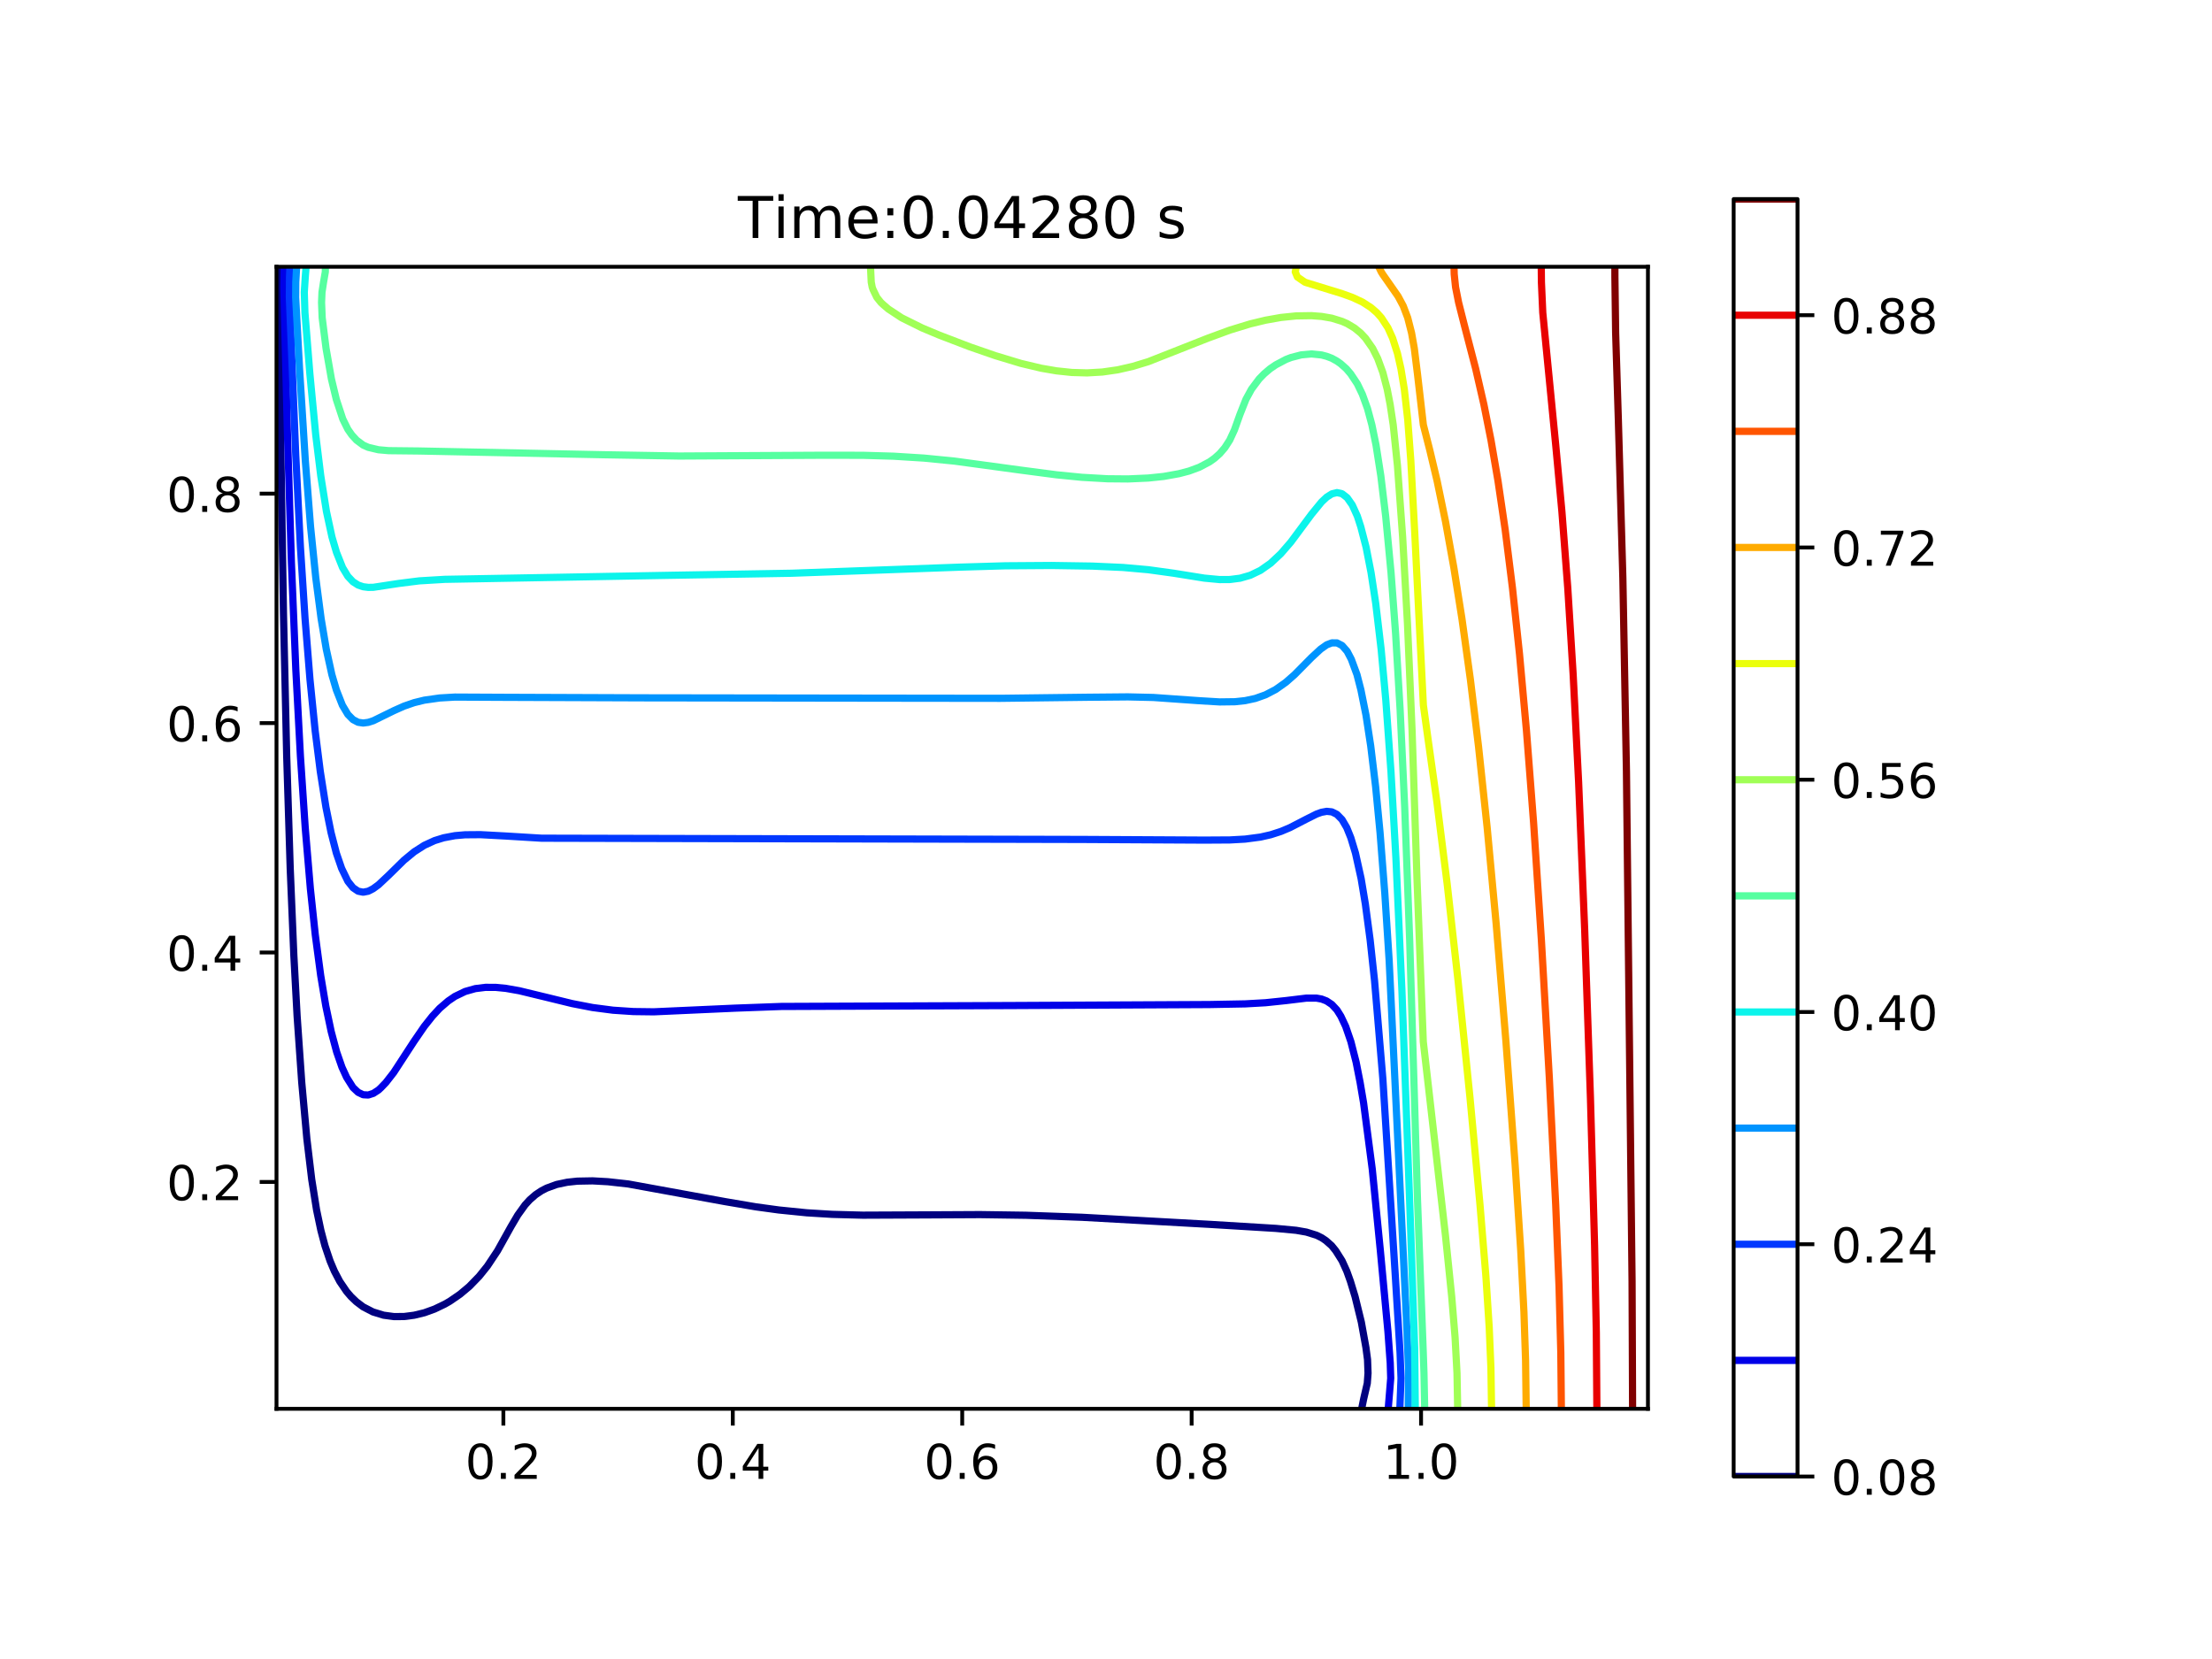 <?xml version="1.0" encoding="utf-8" standalone="no"?>
<!DOCTYPE svg PUBLIC "-//W3C//DTD SVG 1.1//EN"
  "http://www.w3.org/Graphics/SVG/1.1/DTD/svg11.dtd">
<!-- Created with matplotlib (http://matplotlib.org/) -->
<svg height="345.6pt" version="1.1" viewBox="0 0 460.8 345.6" width="460.8pt" xmlns="http://www.w3.org/2000/svg" xmlns:xlink="http://www.w3.org/1999/xlink">
 <defs>
  <style type="text/css">
*{stroke-linecap:butt;stroke-linejoin:round;}
  </style>
 </defs>
 <g id="figure_1">
  <g id="patch_1">
   <path d="M 0 345.6 
L 460.8 345.6 
L 460.8 0 
L 0 0 
z
" style="fill:#ffffff;"/>
  </g>
  <g id="axes_1">
   <g id="patch_2">
    <path d="M 57.6 293.479 
L 343.296 293.479 
L 343.296 55.577 
L 57.6 55.577 
z
" style="fill:#ffffff;"/>
   </g>
   <g id="matplotlib.axis_1">
    <g id="xtick_1">
     <g id="line2d_1">
      <defs>
       <path d="M 0 0 
L 0 3.5 
" id="m3d6037c3a1" style="stroke:#000000;stroke-width:0.8;"/>
      </defs>
      <g>
       <use style="stroke:#000000;stroke-width:0.8;" x="104.862" xlink:href="#m3d6037c3a1" y="293.479"/>
      </g>
     </g>
     <g id="text_1">
      <!-- 0.2 -->
      <defs>
       <path d="M 31.781 66.406 
Q 24.172 66.406 20.328 58.906 
Q 16.5 51.422 16.5 36.375 
Q 16.5 21.391 20.328 13.891 
Q 24.172 6.391 31.781 6.391 
Q 39.453 6.391 43.281 13.891 
Q 47.125 21.391 47.125 36.375 
Q 47.125 51.422 43.281 58.906 
Q 39.453 66.406 31.781 66.406 
z
M 31.781 74.219 
Q 44.047 74.219 50.516 64.516 
Q 56.984 54.828 56.984 36.375 
Q 56.984 17.969 50.516 8.266 
Q 44.047 -1.422 31.781 -1.422 
Q 19.531 -1.422 13.062 8.266 
Q 6.594 17.969 6.594 36.375 
Q 6.594 54.828 13.062 64.516 
Q 19.531 74.219 31.781 74.219 
z
" id="DejaVuSans-30"/>
       <path d="M 10.688 12.406 
L 21 12.406 
L 21 0 
L 10.688 0 
z
" id="DejaVuSans-2e"/>
       <path d="M 19.188 8.297 
L 53.609 8.297 
L 53.609 0 
L 7.328 0 
L 7.328 8.297 
Q 12.938 14.109 22.625 23.891 
Q 32.328 33.688 34.812 36.531 
Q 39.547 41.844 41.422 45.531 
Q 43.312 49.219 43.312 52.781 
Q 43.312 58.594 39.234 62.25 
Q 35.156 65.922 28.609 65.922 
Q 23.969 65.922 18.812 64.312 
Q 13.672 62.703 7.812 59.422 
L 7.812 69.391 
Q 13.766 71.781 18.938 73 
Q 24.125 74.219 28.422 74.219 
Q 39.75 74.219 46.484 68.547 
Q 53.219 62.891 53.219 53.422 
Q 53.219 48.922 51.531 44.891 
Q 49.859 40.875 45.406 35.406 
Q 44.188 33.984 37.641 27.219 
Q 31.109 20.453 19.188 8.297 
z
" id="DejaVuSans-32"/>
      </defs>
      <g transform="translate(96.91 308.078)scale(0.1 -0.1)">
       <use xlink:href="#DejaVuSans-30"/>
       <use x="63.623" xlink:href="#DejaVuSans-2e"/>
       <use x="95.41" xlink:href="#DejaVuSans-32"/>
      </g>
     </g>
    </g>
    <g id="xtick_2">
     <g id="line2d_2">
      <g>
       <use style="stroke:#000000;stroke-width:0.8;" x="152.655" xlink:href="#m3d6037c3a1" y="293.479"/>
      </g>
     </g>
     <g id="text_2">
      <!-- 0.4 -->
      <defs>
       <path d="M 37.797 64.312 
L 12.891 25.391 
L 37.797 25.391 
z
M 35.203 72.906 
L 47.609 72.906 
L 47.609 25.391 
L 58.016 25.391 
L 58.016 17.188 
L 47.609 17.188 
L 47.609 0 
L 37.797 0 
L 37.797 17.188 
L 4.891 17.188 
L 4.891 26.703 
z
" id="DejaVuSans-34"/>
      </defs>
      <g transform="translate(144.703 308.078)scale(0.1 -0.1)">
       <use xlink:href="#DejaVuSans-30"/>
       <use x="63.623" xlink:href="#DejaVuSans-2e"/>
       <use x="95.41" xlink:href="#DejaVuSans-34"/>
      </g>
     </g>
    </g>
    <g id="xtick_3">
     <g id="line2d_3">
      <g>
       <use style="stroke:#000000;stroke-width:0.8;" x="200.448" xlink:href="#m3d6037c3a1" y="293.479"/>
      </g>
     </g>
     <g id="text_3">
      <!-- 0.6 -->
      <defs>
       <path d="M 33.016 40.375 
Q 26.375 40.375 22.484 35.828 
Q 18.609 31.297 18.609 23.391 
Q 18.609 15.531 22.484 10.953 
Q 26.375 6.391 33.016 6.391 
Q 39.656 6.391 43.531 10.953 
Q 47.406 15.531 47.406 23.391 
Q 47.406 31.297 43.531 35.828 
Q 39.656 40.375 33.016 40.375 
z
M 52.594 71.297 
L 52.594 62.312 
Q 48.875 64.062 45.094 64.984 
Q 41.312 65.922 37.594 65.922 
Q 27.828 65.922 22.672 59.328 
Q 17.531 52.734 16.797 39.406 
Q 19.672 43.656 24.016 45.922 
Q 28.375 48.188 33.594 48.188 
Q 44.578 48.188 50.953 41.516 
Q 57.328 34.859 57.328 23.391 
Q 57.328 12.156 50.688 5.359 
Q 44.047 -1.422 33.016 -1.422 
Q 20.359 -1.422 13.672 8.266 
Q 6.984 17.969 6.984 36.375 
Q 6.984 53.656 15.188 63.938 
Q 23.391 74.219 37.203 74.219 
Q 40.922 74.219 44.703 73.484 
Q 48.484 72.75 52.594 71.297 
z
" id="DejaVuSans-36"/>
      </defs>
      <g transform="translate(192.496 308.078)scale(0.1 -0.1)">
       <use xlink:href="#DejaVuSans-30"/>
       <use x="63.623" xlink:href="#DejaVuSans-2e"/>
       <use x="95.41" xlink:href="#DejaVuSans-36"/>
      </g>
     </g>
    </g>
    <g id="xtick_4">
     <g id="line2d_4">
      <g>
       <use style="stroke:#000000;stroke-width:0.8;" x="248.241" xlink:href="#m3d6037c3a1" y="293.479"/>
      </g>
     </g>
     <g id="text_4">
      <!-- 0.8 -->
      <defs>
       <path d="M 31.781 34.625 
Q 24.75 34.625 20.719 30.859 
Q 16.703 27.094 16.703 20.516 
Q 16.703 13.922 20.719 10.156 
Q 24.75 6.391 31.781 6.391 
Q 38.812 6.391 42.859 10.172 
Q 46.922 13.969 46.922 20.516 
Q 46.922 27.094 42.891 30.859 
Q 38.875 34.625 31.781 34.625 
z
M 21.922 38.812 
Q 15.578 40.375 12.031 44.719 
Q 8.5 49.078 8.5 55.328 
Q 8.5 64.062 14.719 69.141 
Q 20.953 74.219 31.781 74.219 
Q 42.672 74.219 48.875 69.141 
Q 55.078 64.062 55.078 55.328 
Q 55.078 49.078 51.531 44.719 
Q 48 40.375 41.703 38.812 
Q 48.828 37.156 52.797 32.312 
Q 56.781 27.484 56.781 20.516 
Q 56.781 9.906 50.312 4.234 
Q 43.844 -1.422 31.781 -1.422 
Q 19.734 -1.422 13.25 4.234 
Q 6.781 9.906 6.781 20.516 
Q 6.781 27.484 10.781 32.312 
Q 14.797 37.156 21.922 38.812 
z
M 18.312 54.391 
Q 18.312 48.734 21.844 45.562 
Q 25.391 42.391 31.781 42.391 
Q 38.141 42.391 41.719 45.562 
Q 45.312 48.734 45.312 54.391 
Q 45.312 60.062 41.719 63.234 
Q 38.141 66.406 31.781 66.406 
Q 25.391 66.406 21.844 63.234 
Q 18.312 60.062 18.312 54.391 
z
" id="DejaVuSans-38"/>
      </defs>
      <g transform="translate(240.289 308.078)scale(0.1 -0.1)">
       <use xlink:href="#DejaVuSans-30"/>
       <use x="63.623" xlink:href="#DejaVuSans-2e"/>
       <use x="95.41" xlink:href="#DejaVuSans-38"/>
      </g>
     </g>
    </g>
    <g id="xtick_5">
     <g id="line2d_5">
      <g>
       <use style="stroke:#000000;stroke-width:0.8;" x="296.034" xlink:href="#m3d6037c3a1" y="293.479"/>
      </g>
     </g>
     <g id="text_5">
      <!-- 1.0 -->
      <defs>
       <path d="M 12.406 8.297 
L 28.516 8.297 
L 28.516 63.922 
L 10.984 60.406 
L 10.984 69.391 
L 28.422 72.906 
L 38.281 72.906 
L 38.281 8.297 
L 54.391 8.297 
L 54.391 0 
L 12.406 0 
z
" id="DejaVuSans-31"/>
      </defs>
      <g transform="translate(288.082 308.078)scale(0.1 -0.1)">
       <use xlink:href="#DejaVuSans-31"/>
       <use x="63.623" xlink:href="#DejaVuSans-2e"/>
       <use x="95.41" xlink:href="#DejaVuSans-30"/>
      </g>
     </g>
    </g>
   </g>
   <g id="matplotlib.axis_2">
    <g id="ytick_1">
     <g id="line2d_6">
      <defs>
       <path d="M 0 0 
L -3.5 0 
" id="m72e9fa9574" style="stroke:#000000;stroke-width:0.8;"/>
      </defs>
      <g>
       <use style="stroke:#000000;stroke-width:0.8;" x="57.6" xlink:href="#m72e9fa9574" y="246.218"/>
      </g>
     </g>
     <g id="text_6">
      <!-- 0.2 -->
      <g transform="translate(34.697 250.017)scale(0.1 -0.1)">
       <use xlink:href="#DejaVuSans-30"/>
       <use x="63.623" xlink:href="#DejaVuSans-2e"/>
       <use x="95.41" xlink:href="#DejaVuSans-32"/>
      </g>
     </g>
    </g>
    <g id="ytick_2">
     <g id="line2d_7">
      <g>
       <use style="stroke:#000000;stroke-width:0.8;" x="57.6" xlink:href="#m72e9fa9574" y="198.425"/>
      </g>
     </g>
     <g id="text_7">
      <!-- 0.4 -->
      <g transform="translate(34.697 202.224)scale(0.1 -0.1)">
       <use xlink:href="#DejaVuSans-30"/>
       <use x="63.623" xlink:href="#DejaVuSans-2e"/>
       <use x="95.41" xlink:href="#DejaVuSans-34"/>
      </g>
     </g>
    </g>
    <g id="ytick_3">
     <g id="line2d_8">
      <g>
       <use style="stroke:#000000;stroke-width:0.8;" x="57.6" xlink:href="#m72e9fa9574" y="150.631"/>
      </g>
     </g>
     <g id="text_8">
      <!-- 0.6 -->
      <g transform="translate(34.697 154.431)scale(0.1 -0.1)">
       <use xlink:href="#DejaVuSans-30"/>
       <use x="63.623" xlink:href="#DejaVuSans-2e"/>
       <use x="95.41" xlink:href="#DejaVuSans-36"/>
      </g>
     </g>
    </g>
    <g id="ytick_4">
     <g id="line2d_9">
      <g>
       <use style="stroke:#000000;stroke-width:0.8;" x="57.6" xlink:href="#m72e9fa9574" y="102.838"/>
      </g>
     </g>
     <g id="text_9">
      <!-- 0.8 -->
      <g transform="translate(34.697 106.638)scale(0.1 -0.1)">
       <use xlink:href="#DejaVuSans-30"/>
       <use x="63.623" xlink:href="#DejaVuSans-2e"/>
       <use x="95.41" xlink:href="#DejaVuSans-38"/>
      </g>
     </g>
    </g>
   </g>
   <g id="LineCollection_1">
    <path clip-path="url(#pf9ed86fb9b)" d="M 283.654 293.479 
L 284.089 291.355 
L 284.829 288.169 
L 284.986 286.045 
L 284.882 283.223 
L 284.55 280.735 
L 283.59 275.424 
L 282.289 270.114 
L 281.32 266.928 
L 280.559 264.804 
L 279.572 262.633 
L 278.263 260.555 
L 277.402 259.493 
L 276.197 258.431 
L 275.324 257.846 
L 274.262 257.324 
L 272.138 256.665 
L 270.013 256.294 
L 265.765 255.895 
L 251.958 255.053 
L 225.407 253.581 
L 213.724 253.161 
L 204.165 253.023 
L 192.482 253.085 
L 179.738 253.142 
L 173.365 252.972 
L 168.055 252.647 
L 162.237 252.059 
L 157.434 251.402 
L 151.062 250.32 
L 130.883 246.644 
L 126.634 246.172 
L 123.448 245.995 
L 120.262 246.055 
L 118.138 246.286 
L 115.948 246.749 
L 113.89 247.501 
L 112.827 248.046 
L 111.583 248.873 
L 110.363 249.935 
L 109.39 250.997 
L 107.864 253.121 
L 106.455 255.514 
L 103.648 260.555 
L 101.536 263.742 
L 99.83 265.866 
L 97.768 267.99 
L 95.834 269.611 
L 93.71 271.073 
L 92.648 271.682 
L 90.524 272.702 
L 88.4 273.469 
L 86.276 273.984 
L 84.152 274.259 
L 82.028 274.267 
L 79.903 273.977 
L 77.69 273.3 
L 75.641 272.238 
L 74.236 271.176 
L 73.126 270.114 
L 72.21 269.052 
L 70.77 266.928 
L 69.656 264.804 
L 68.76 262.68 
L 67.689 259.493 
L 66.843 256.307 
L 65.95 252.059 
L 64.935 245.686 
L 63.921 237.19 
L 62.86 225.507 
L 61.896 211.7 
L 61.21 198.956 
L 60.456 180.9 
L 59.724 157.457 
L 59.053 127.797 
L 58.489 92.749 
L 58.114 56.639 
L 58.126 55.577 
L 58.126 55.577 
" style="fill:none;stroke:#000080;stroke-width:1.5;"/>
   </g>
   <g id="LineCollection_2">
    <path clip-path="url(#pf9ed86fb9b)" d="M 289.191 293.479 
L 289.712 287.107 
L 289.61 283.921 
L 289.131 277.377 
L 287.554 260.555 
L 285.867 243.562 
L 284.058 229.755 
L 283.339 225.507 
L 282.501 221.259 
L 281.422 217.011 
L 280.328 213.824 
L 279.327 211.7 
L 278.51 210.391 
L 277.448 209.25 
L 276.341 208.514 
L 275.324 208.122 
L 274.262 207.928 
L 272.138 207.926 
L 267.889 208.439 
L 263.641 208.886 
L 259.393 209.124 
L 251.958 209.263 
L 210.538 209.473 
L 162.745 209.663 
L 153.186 210.014 
L 136.193 210.779 
L 131.945 210.726 
L 127.696 210.442 
L 123.448 209.888 
L 119.2 209.066 
L 113.89 207.771 
L 108.182 206.39 
L 105.393 205.897 
L 103.269 205.688 
L 101.145 205.682 
L 99.021 205.943 
L 96.896 206.545 
L 94.772 207.567 
L 93.381 208.514 
L 91.586 210.057 
L 90.066 211.7 
L 88.382 213.824 
L 86.197 217.011 
L 82.028 223.414 
L 80.397 225.507 
L 79.383 226.569 
L 78.841 227.075 
L 77.779 227.768 
L 76.717 228.111 
L 75.655 228.054 
L 74.593 227.547 
L 73.531 226.541 
L 72.211 224.445 
L 71.236 222.321 
L 70.13 219.135 
L 68.992 214.887 
L 67.874 209.576 
L 66.805 203.204 
L 65.675 194.707 
L 64.659 185.149 
L 63.581 172.404 
L 62.584 157.535 
L 61.624 139.48 
L 60.706 117.176 
L 59.857 89.563 
L 59.13 59.825 
L 59.215 55.577 
L 59.215 55.577 
" style="fill:none;stroke:#0000e8;stroke-width:1.5;"/>
   </g>
   <g id="LineCollection_3">
    <path clip-path="url(#pf9ed86fb9b)" d="M 291.613 293.479 
L 291.86 287.107 
L 291.658 281.797 
L 290.672 265.866 
L 288.069 224.673 
L 286.34 204.266 
L 285.42 195.769 
L 284.429 188.335 
L 283.545 183.025 
L 282.368 177.714 
L 281.406 174.528 
L 280.549 172.404 
L 279.572 170.738 
L 278.51 169.652 
L 277.448 169.125 
L 276.386 169.015 
L 275.275 169.218 
L 274.262 169.583 
L 272.138 170.646 
L 268.738 172.404 
L 266.827 173.21 
L 264.703 173.894 
L 262.579 174.376 
L 259.393 174.798 
L 256.207 174.976 
L 250.896 175.008 
L 225.407 174.871 
L 112.827 174.612 
L 105.393 174.16 
L 100.083 173.874 
L 96.896 173.9 
L 94.772 174.084 
L 92.422 174.528 
L 90.524 175.115 
L 88.4 176.092 
L 86.276 177.45 
L 84.152 179.201 
L 80.965 182.332 
L 78.841 184.328 
L 77.711 185.149 
L 76.717 185.655 
L 75.655 185.863 
L 74.593 185.649 
L 73.531 184.922 
L 72.469 183.589 
L 71.165 180.9 
L 70.07 177.714 
L 68.97 173.466 
L 67.899 168.156 
L 66.724 160.721 
L 65.654 152.225 
L 64.58 141.604 
L 63.547 128.859 
L 62.585 113.99 
L 61.613 94.873 
L 60.276 61.949 
L 60.313 57.701 
L 60.404 55.577 
L 60.404 55.577 
" style="fill:none;stroke:#0038ff;stroke-width:1.5;"/>
   </g>
   <g id="LineCollection_4">
    <path clip-path="url(#pf9ed86fb9b)" d="M 293.375 293.479 
L 293.417 284.983 
L 293.063 276.486 
L 289.383 200.018 
L 288.488 186.211 
L 287.491 173.466 
L 286.571 163.907 
L 285.548 155.411 
L 284.571 149.038 
L 283.504 143.728 
L 282.685 140.542 
L 281.512 137.356 
L 280.634 135.677 
L 279.572 134.466 
L 278.51 133.926 
L 277.448 133.92 
L 276.386 134.325 
L 275.097 135.232 
L 273.2 136.988 
L 269.686 140.542 
L 267.889 142.121 
L 265.765 143.627 
L 263.641 144.739 
L 261.517 145.495 
L 259.393 145.954 
L 257.269 146.183 
L 254.082 146.224 
L 249.834 145.97 
L 240.276 145.296 
L 234.965 145.172 
L 226.469 145.25 
L 208.414 145.472 
L 185.048 145.443 
L 134.069 145.372 
L 105.393 145.265 
L 94.772 145.213 
L 91.586 145.401 
L 88.4 145.853 
L 86.276 146.374 
L 84.152 147.107 
L 82.028 148.055 
L 77.779 150.139 
L 76.717 150.481 
L 75.655 150.619 
L 74.593 150.462 
L 73.531 149.904 
L 72.469 148.83 
L 71.323 146.914 
L 70.071 143.728 
L 69.134 140.542 
L 67.968 135.232 
L 66.893 128.859 
L 65.781 120.363 
L 64.698 109.742 
L 63.602 95.935 
L 62.4 76.818 
L 61.591 61.949 
L 61.616 58.763 
L 61.798 55.577 
L 61.798 55.577 
" style="fill:none;stroke:#0094ff;stroke-width:1.5;"/>
   </g>
   <g id="LineCollection_5">
    <path clip-path="url(#pf9ed86fb9b)" d="M 294.834 293.479 
L 294.702 280.735 
L 293.797 254.183 
L 292.048 206.39 
L 290.796 178.776 
L 289.765 160.721 
L 288.69 145.852 
L 287.715 135.232 
L 286.585 125.673 
L 285.617 119.301 
L 284.58 113.99 
L 283.477 109.742 
L 282.758 107.521 
L 281.696 105.19 
L 280.634 103.675 
L 279.572 102.851 
L 278.51 102.616 
L 277.448 102.88 
L 276.386 103.555 
L 275.324 104.55 
L 273.2 107.148 
L 268.91 112.928 
L 266.827 115.336 
L 264.703 117.326 
L 262.579 118.818 
L 260.455 119.84 
L 258.331 120.45 
L 256.207 120.723 
L 254.082 120.737 
L 250.896 120.436 
L 244.524 119.415 
L 239.213 118.682 
L 233.903 118.211 
L 227.531 117.927 
L 219.034 117.799 
L 209.476 117.866 
L 199.917 118.146 
L 164.869 119.418 
L 139.379 119.849 
L 92.648 120.687 
L 87.338 121.005 
L 83.09 121.539 
L 77.779 122.347 
L 76.717 122.363 
L 75.655 122.23 
L 74.593 121.871 
L 73.531 121.189 
L 72.469 120.062 
L 71.361 118.238 
L 70.092 115.052 
L 69.154 111.866 
L 68.007 106.556 
L 66.82 99.121 
L 65.776 90.625 
L 64.553 77.88 
L 63.523 65.135 
L 63.389 60.887 
L 63.593 57.701 
L 63.759 55.577 
L 63.759 55.577 
" style="fill:none;stroke:#0cf4eb;stroke-width:1.5;"/>
   </g>
   <g id="LineCollection_6">
    <path clip-path="url(#pf9ed86fb9b)" d="M 296.792 293.479 
L 296.64 286.045 
L 296.494 281.797 
L 296.014 269.052 
L 295.29 249.935 
L 293.659 195.769 
L 292.624 168.156 
L 291.677 147.976 
L 290.733 132.045 
L 289.779 119.301 
L 288.671 107.618 
L 287.65 99.121 
L 286.655 92.749 
L 285.786 88.501 
L 284.882 85.128 
L 283.798 82.128 
L 282.758 79.967 
L 281.374 77.88 
L 280.464 76.818 
L 279.267 75.756 
L 278.51 75.224 
L 277.448 74.636 
L 276.386 74.231 
L 275.324 73.949 
L 273.2 73.729 
L 271.075 73.925 
L 268.951 74.474 
L 267.889 74.883 
L 265.765 76.007 
L 264.579 76.818 
L 263.33 77.88 
L 262.3 78.942 
L 260.709 81.066 
L 259.553 83.19 
L 258.292 86.376 
L 257.153 89.563 
L 256.174 91.687 
L 255.144 93.283 
L 254.082 94.514 
L 253.02 95.461 
L 251.958 96.218 
L 249.834 97.338 
L 247.71 98.125 
L 245.586 98.682 
L 242.4 99.251 
L 239.213 99.583 
L 234.965 99.773 
L 230.717 99.736 
L 225.407 99.435 
L 220.096 98.911 
L 212.662 97.935 
L 198.855 96.057 
L 192.482 95.429 
L 186.11 95.031 
L 179.738 94.848 
L 171.241 94.837 
L 141.503 94.998 
L 125.572 94.726 
L 87.338 93.95 
L 80.965 93.879 
L 78.841 93.692 
L 76.717 93.189 
L 75.655 92.718 
L 74.271 91.687 
L 73.3 90.625 
L 72.469 89.438 
L 71.407 87.292 
L 70.057 83.19 
L 69.04 78.942 
L 67.922 72.57 
L 67.116 66.197 
L 66.988 63.011 
L 67.076 60.887 
L 67.403 58.763 
L 67.771 56.639 
L 67.786 55.577 
L 67.786 55.577 
" style="fill:none;stroke:#56ffa0;stroke-width:1.5;"/>
   </g>
   <g id="LineCollection_7">
    <path clip-path="url(#pf9ed86fb9b)" d="M 303.662 293.479 
L 303.52 286.045 
L 303.121 278.611 
L 302.42 270.114 
L 301.114 257.369 
L 298.686 236.128 
L 296.498 217.011 
L 295.185 183.025 
L 294.163 152.225 
L 293.205 129.921 
L 292.196 111.866 
L 291.113 96.997 
L 290.232 88.501 
L 289.591 84.252 
L 288.975 81.066 
L 288.069 77.599 
L 287.006 74.69 
L 285.944 72.564 
L 284.459 70.445 
L 283.461 69.383 
L 282.158 68.321 
L 280.634 67.409 
L 279.572 66.943 
L 277.448 66.285 
L 275.324 65.919 
L 273.2 65.757 
L 270.013 65.807 
L 266.827 66.135 
L 263.641 66.7 
L 260.455 67.466 
L 256.207 68.766 
L 251.635 70.445 
L 239.213 75.34 
L 236.027 76.309 
L 232.841 77.039 
L 229.655 77.497 
L 226.469 77.68 
L 223.282 77.591 
L 220.096 77.255 
L 216.91 76.709 
L 212.662 75.697 
L 207.351 74.091 
L 202.041 72.254 
L 195.669 69.814 
L 192.104 68.321 
L 187.82 66.197 
L 185.048 64.368 
L 183.986 63.455 
L 183.51 63.011 
L 182.66 61.949 
L 181.862 60.299 
L 181.696 59.825 
L 181.495 58.763 
L 181.342 55.577 
L 181.342 55.577 
" style="fill:none;stroke:#a0ff56;stroke-width:1.5;"/>
   </g>
   <g id="LineCollection_8">
    <path clip-path="url(#pf9ed86fb9b)" d="M 310.722 293.479 
L 310.588 284.983 
L 310.229 276.486 
L 309.538 265.866 
L 308.312 250.997 
L 306.228 228.693 
L 303.735 204.266 
L 301.466 184.087 
L 299.334 167.094 
L 297.393 153.287 
L 296.516 146.914 
L 294.708 110.804 
L 293.898 95.935 
L 293.258 87.439 
L 292.541 81.066 
L 291.842 76.818 
L 291.123 73.632 
L 290.107 70.445 
L 289.131 68.285 
L 287.768 66.197 
L 286.823 65.135 
L 285.596 64.073 
L 283.82 62.924 
L 281.696 61.937 
L 279.572 61.171 
L 272.138 58.883 
L 271.808 58.763 
L 270.263 57.701 
L 269.824 56.639 
L 270.052 55.577 
L 270.052 55.577 
" style="fill:none;stroke:#ebff0c;stroke-width:1.5;"/>
   </g>
   <g id="LineCollection_9">
    <path clip-path="url(#pf9ed86fb9b)" d="M 317.936 293.479 
L 317.806 283.403 
L 317.463 273.3 
L 316.801 260.555 
L 315.619 242.5 
L 313.718 217.011 
L 311.69 192.583 
L 309.803 172.404 
L 307.993 155.411 
L 306.315 141.604 
L 304.545 128.859 
L 302.859 118.238 
L 301.133 108.68 
L 299.376 100.183 
L 297.86 93.811 
L 296.509 88.501 
L 295.775 82.128 
L 295.283 77.88 
L 294.625 72.57 
L 294.06 69.383 
L 293.25 66.197 
L 292.317 63.733 
L 291.255 61.745 
L 289.919 59.825 
L 288.069 57.18 
L 287.733 56.639 
L 287.224 55.577 
L 287.224 55.577 
" style="fill:none;stroke:#ffab00;stroke-width:1.5;"/>
   </g>
   <g id="LineCollection_10">
    <path clip-path="url(#pf9ed86fb9b)" d="M 325.26 293.479 
L 325.147 281.797 
L 324.776 267.99 
L 324.082 250.997 
L 322.748 224.445 
L 321.094 195.769 
L 319.472 171.342 
L 317.991 152.225 
L 316.545 136.294 
L 315.075 122.487 
L 313.558 110.369 
L 312.06 100.183 
L 310.6 91.687 
L 309.118 84.252 
L 307.409 76.818 
L 305.062 67.783 
L 303.852 63.011 
L 303.222 59.825 
L 302.937 57.112 
L 302.897 55.577 
L 302.897 55.577 
" style="fill:none;stroke:#ff5500;stroke-width:1.5;"/>
   </g>
   <g id="LineCollection_11">
    <path clip-path="url(#pf9ed86fb9b)" d="M 332.658 293.479 
L 332.542 277.548 
L 332.183 259.493 
L 331.318 228.693 
L 330.117 193.645 
L 328.85 162.845 
L 327.718 140.542 
L 326.594 122.487 
L 325.372 106.556 
L 324.089 92.749 
L 321.388 65.135 
L 321.106 58.763 
L 321.074 55.577 
L 321.074 55.577 
" style="fill:none;stroke:#e80000;stroke-width:1.5;"/>
   </g>
   <g id="LineCollection_12">
    <path clip-path="url(#pf9ed86fb9b)" d="M 340.099 293.479 
L 339.989 266.928 
L 338.819 160.721 
L 338.07 120.363 
L 337.13 87.439 
L 336.571 69.383 
L 336.414 57.701 
L 336.41 55.577 
L 336.41 55.577 
" style="fill:none;stroke:#800000;stroke-width:1.5;"/>
   </g>
   <g id="patch_3">
    <path d="M 57.6 293.479 
L 57.6 55.577 
" style="fill:none;stroke:#000000;stroke-linecap:square;stroke-linejoin:miter;stroke-width:0.8;"/>
   </g>
   <g id="patch_4">
    <path d="M 343.296 293.479 
L 343.296 55.577 
" style="fill:none;stroke:#000000;stroke-linecap:square;stroke-linejoin:miter;stroke-width:0.8;"/>
   </g>
   <g id="patch_5">
    <path d="M 57.6 293.479 
L 343.296 293.479 
" style="fill:none;stroke:#000000;stroke-linecap:square;stroke-linejoin:miter;stroke-width:0.8;"/>
   </g>
   <g id="patch_6">
    <path d="M 57.6 55.577 
L 343.296 55.577 
" style="fill:none;stroke:#000000;stroke-linecap:square;stroke-linejoin:miter;stroke-width:0.8;"/>
   </g>
   <g id="text_10">
    <!-- Time:0.04280 s -->
    <defs>
     <path d="M -0.297 72.906 
L 61.375 72.906 
L 61.375 64.594 
L 35.5 64.594 
L 35.5 0 
L 25.594 0 
L 25.594 64.594 
L -0.297 64.594 
z
" id="DejaVuSans-54"/>
     <path d="M 9.422 54.688 
L 18.406 54.688 
L 18.406 0 
L 9.422 0 
z
M 9.422 75.984 
L 18.406 75.984 
L 18.406 64.594 
L 9.422 64.594 
z
" id="DejaVuSans-69"/>
     <path d="M 52 44.188 
Q 55.375 50.25 60.062 53.125 
Q 64.75 56 71.094 56 
Q 79.641 56 84.281 50.016 
Q 88.922 44.047 88.922 33.016 
L 88.922 0 
L 79.891 0 
L 79.891 32.719 
Q 79.891 40.578 77.094 44.375 
Q 74.312 48.188 68.609 48.188 
Q 61.625 48.188 57.562 43.547 
Q 53.516 38.922 53.516 30.906 
L 53.516 0 
L 44.484 0 
L 44.484 32.719 
Q 44.484 40.625 41.703 44.406 
Q 38.922 48.188 33.109 48.188 
Q 26.219 48.188 22.156 43.531 
Q 18.109 38.875 18.109 30.906 
L 18.109 0 
L 9.078 0 
L 9.078 54.688 
L 18.109 54.688 
L 18.109 46.188 
Q 21.188 51.219 25.484 53.609 
Q 29.781 56 35.688 56 
Q 41.656 56 45.828 52.969 
Q 50 49.953 52 44.188 
z
" id="DejaVuSans-6d"/>
     <path d="M 56.203 29.594 
L 56.203 25.203 
L 14.891 25.203 
Q 15.484 15.922 20.484 11.062 
Q 25.484 6.203 34.422 6.203 
Q 39.594 6.203 44.453 7.469 
Q 49.312 8.734 54.109 11.281 
L 54.109 2.781 
Q 49.266 0.734 44.188 -0.344 
Q 39.109 -1.422 33.891 -1.422 
Q 20.797 -1.422 13.156 6.188 
Q 5.516 13.812 5.516 26.812 
Q 5.516 40.234 12.766 48.109 
Q 20.016 56 32.328 56 
Q 43.359 56 49.781 48.891 
Q 56.203 41.797 56.203 29.594 
z
M 47.219 32.234 
Q 47.125 39.594 43.094 43.984 
Q 39.062 48.391 32.422 48.391 
Q 24.906 48.391 20.391 44.141 
Q 15.875 39.891 15.188 32.172 
z
" id="DejaVuSans-65"/>
     <path d="M 11.719 12.406 
L 22.016 12.406 
L 22.016 0 
L 11.719 0 
z
M 11.719 51.703 
L 22.016 51.703 
L 22.016 39.312 
L 11.719 39.312 
z
" id="DejaVuSans-3a"/>
     <path id="DejaVuSans-20"/>
     <path d="M 44.281 53.078 
L 44.281 44.578 
Q 40.484 46.531 36.375 47.5 
Q 32.281 48.484 27.875 48.484 
Q 21.188 48.484 17.844 46.438 
Q 14.5 44.391 14.5 40.281 
Q 14.5 37.156 16.891 35.375 
Q 19.281 33.594 26.516 31.984 
L 29.594 31.297 
Q 39.156 29.25 43.188 25.516 
Q 47.219 21.781 47.219 15.094 
Q 47.219 7.469 41.188 3.016 
Q 35.156 -1.422 24.609 -1.422 
Q 20.219 -1.422 15.453 -0.562 
Q 10.688 0.297 5.422 2 
L 5.422 11.281 
Q 10.406 8.688 15.234 7.391 
Q 20.062 6.109 24.812 6.109 
Q 31.156 6.109 34.562 8.281 
Q 37.984 10.453 37.984 14.406 
Q 37.984 18.062 35.516 20.016 
Q 33.062 21.969 24.703 23.781 
L 21.578 24.516 
Q 13.234 26.266 9.516 29.906 
Q 5.812 33.547 5.812 39.891 
Q 5.812 47.609 11.281 51.797 
Q 16.75 56 26.812 56 
Q 31.781 56 36.172 55.266 
Q 40.578 54.547 44.281 53.078 
z
" id="DejaVuSans-73"/>
    </defs>
    <g transform="translate(153.717 49.577)scale(0.12 -0.12)">
     <use xlink:href="#DejaVuSans-54"/>
     <use x="61.037" xlink:href="#DejaVuSans-69"/>
     <use x="88.82" xlink:href="#DejaVuSans-6d"/>
     <use x="186.232" xlink:href="#DejaVuSans-65"/>
     <use x="247.756" xlink:href="#DejaVuSans-3a"/>
     <use x="281.447" xlink:href="#DejaVuSans-30"/>
     <use x="345.07" xlink:href="#DejaVuSans-2e"/>
     <use x="376.857" xlink:href="#DejaVuSans-30"/>
     <use x="440.48" xlink:href="#DejaVuSans-34"/>
     <use x="504.104" xlink:href="#DejaVuSans-32"/>
     <use x="567.727" xlink:href="#DejaVuSans-38"/>
     <use x="631.35" xlink:href="#DejaVuSans-30"/>
     <use x="694.973" xlink:href="#DejaVuSans-20"/>
     <use x="726.76" xlink:href="#DejaVuSans-73"/>
    </g>
   </g>
  </g>
  <g id="axes_2">
   <g id="patch_7">
    <path clip-path="url(#p8822ab2b43)" d="M 361.152 307.584 
L 361.152 283.392 
L 361.152 65.664 
L 361.152 41.472 
L 374.458 41.472 
L 374.458 65.664 
L 374.458 283.392 
L 374.458 307.584 
z
" style="fill:#ffffff;stroke:#ffffff;stroke-linejoin:miter;stroke-width:0.01;"/>
   </g>
   <g id="matplotlib.axis_3"/>
   <g id="matplotlib.axis_4">
    <g id="ytick_5">
     <g id="line2d_10">
      <defs>
       <path d="M 0 0 
L 3.5 0 
" id="mc91b229261" style="stroke:#000000;stroke-width:0.8;"/>
      </defs>
      <g>
       <use style="stroke:#000000;stroke-width:0.8;" x="374.458" xlink:href="#mc91b229261" y="307.584"/>
      </g>
     </g>
     <g id="text_11">
      <!-- 0.08 -->
      <g transform="translate(381.458 311.383)scale(0.1 -0.1)">
       <use xlink:href="#DejaVuSans-30"/>
       <use x="63.623" xlink:href="#DejaVuSans-2e"/>
       <use x="95.41" xlink:href="#DejaVuSans-30"/>
       <use x="159.033" xlink:href="#DejaVuSans-38"/>
      </g>
     </g>
    </g>
    <g id="ytick_6">
     <g id="line2d_11">
      <g>
       <use style="stroke:#000000;stroke-width:0.8;" x="374.458" xlink:href="#mc91b229261" y="259.2"/>
      </g>
     </g>
     <g id="text_12">
      <!-- 0.24 -->
      <g transform="translate(381.458 262.999)scale(0.1 -0.1)">
       <use xlink:href="#DejaVuSans-30"/>
       <use x="63.623" xlink:href="#DejaVuSans-2e"/>
       <use x="95.41" xlink:href="#DejaVuSans-32"/>
       <use x="159.033" xlink:href="#DejaVuSans-34"/>
      </g>
     </g>
    </g>
    <g id="ytick_7">
     <g id="line2d_12">
      <g>
       <use style="stroke:#000000;stroke-width:0.8;" x="374.458" xlink:href="#mc91b229261" y="210.816"/>
      </g>
     </g>
     <g id="text_13">
      <!-- 0.40 -->
      <g transform="translate(381.458 214.615)scale(0.1 -0.1)">
       <use xlink:href="#DejaVuSans-30"/>
       <use x="63.623" xlink:href="#DejaVuSans-2e"/>
       <use x="95.41" xlink:href="#DejaVuSans-34"/>
       <use x="159.033" xlink:href="#DejaVuSans-30"/>
      </g>
     </g>
    </g>
    <g id="ytick_8">
     <g id="line2d_13">
      <g>
       <use style="stroke:#000000;stroke-width:0.8;" x="374.458" xlink:href="#mc91b229261" y="162.432"/>
      </g>
     </g>
     <g id="text_14">
      <!-- 0.56 -->
      <defs>
       <path d="M 10.797 72.906 
L 49.516 72.906 
L 49.516 64.594 
L 19.828 64.594 
L 19.828 46.734 
Q 21.969 47.469 24.109 47.828 
Q 26.266 48.188 28.422 48.188 
Q 40.625 48.188 47.75 41.5 
Q 54.891 34.812 54.891 23.391 
Q 54.891 11.625 47.562 5.094 
Q 40.234 -1.422 26.906 -1.422 
Q 22.312 -1.422 17.547 -0.641 
Q 12.797 0.141 7.719 1.703 
L 7.719 11.625 
Q 12.109 9.234 16.797 8.062 
Q 21.484 6.891 26.703 6.891 
Q 35.156 6.891 40.078 11.328 
Q 45.016 15.766 45.016 23.391 
Q 45.016 31 40.078 35.438 
Q 35.156 39.891 26.703 39.891 
Q 22.75 39.891 18.812 39.016 
Q 14.891 38.141 10.797 36.281 
z
" id="DejaVuSans-35"/>
      </defs>
      <g transform="translate(381.458 166.231)scale(0.1 -0.1)">
       <use xlink:href="#DejaVuSans-30"/>
       <use x="63.623" xlink:href="#DejaVuSans-2e"/>
       <use x="95.41" xlink:href="#DejaVuSans-35"/>
       <use x="159.033" xlink:href="#DejaVuSans-36"/>
      </g>
     </g>
    </g>
    <g id="ytick_9">
     <g id="line2d_14">
      <g>
       <use style="stroke:#000000;stroke-width:0.8;" x="374.458" xlink:href="#mc91b229261" y="114.048"/>
      </g>
     </g>
     <g id="text_15">
      <!-- 0.72 -->
      <defs>
       <path d="M 8.203 72.906 
L 55.078 72.906 
L 55.078 68.703 
L 28.609 0 
L 18.312 0 
L 43.219 64.594 
L 8.203 64.594 
z
" id="DejaVuSans-37"/>
      </defs>
      <g transform="translate(381.458 117.847)scale(0.1 -0.1)">
       <use xlink:href="#DejaVuSans-30"/>
       <use x="63.623" xlink:href="#DejaVuSans-2e"/>
       <use x="95.41" xlink:href="#DejaVuSans-37"/>
       <use x="159.033" xlink:href="#DejaVuSans-32"/>
      </g>
     </g>
    </g>
    <g id="ytick_10">
     <g id="line2d_15">
      <g>
       <use style="stroke:#000000;stroke-width:0.8;" x="374.458" xlink:href="#mc91b229261" y="65.664"/>
      </g>
     </g>
     <g id="text_16">
      <!-- 0.88 -->
      <g transform="translate(381.458 69.463)scale(0.1 -0.1)">
       <use xlink:href="#DejaVuSans-30"/>
       <use x="63.623" xlink:href="#DejaVuSans-2e"/>
       <use x="95.41" xlink:href="#DejaVuSans-38"/>
       <use x="159.033" xlink:href="#DejaVuSans-38"/>
      </g>
     </g>
    </g>
   </g>
   <g id="LineCollection_13">
    <path clip-path="url(#p8822ab2b43)" d="M 361.152 307.584 
L 374.458 307.584 
" style="fill:none;stroke:#000080;stroke-width:1.5;"/>
    <path clip-path="url(#p8822ab2b43)" d="M 361.152 283.392 
L 374.458 283.392 
" style="fill:none;stroke:#0000e8;stroke-width:1.5;"/>
    <path clip-path="url(#p8822ab2b43)" d="M 361.152 259.2 
L 374.458 259.2 
" style="fill:none;stroke:#0038ff;stroke-width:1.5;"/>
    <path clip-path="url(#p8822ab2b43)" d="M 361.152 235.008 
L 374.458 235.008 
" style="fill:none;stroke:#0094ff;stroke-width:1.5;"/>
    <path clip-path="url(#p8822ab2b43)" d="M 361.152 210.816 
L 374.458 210.816 
" style="fill:none;stroke:#0cf4eb;stroke-width:1.5;"/>
    <path clip-path="url(#p8822ab2b43)" d="M 361.152 186.624 
L 374.458 186.624 
" style="fill:none;stroke:#56ffa0;stroke-width:1.5;"/>
    <path clip-path="url(#p8822ab2b43)" d="M 361.152 162.432 
L 374.458 162.432 
" style="fill:none;stroke:#a0ff56;stroke-width:1.5;"/>
    <path clip-path="url(#p8822ab2b43)" d="M 361.152 138.24 
L 374.458 138.24 
" style="fill:none;stroke:#ebff0c;stroke-width:1.5;"/>
    <path clip-path="url(#p8822ab2b43)" d="M 361.152 114.048 
L 374.458 114.048 
" style="fill:none;stroke:#ffab00;stroke-width:1.5;"/>
    <path clip-path="url(#p8822ab2b43)" d="M 361.152 89.856 
L 374.458 89.856 
" style="fill:none;stroke:#ff5500;stroke-width:1.5;"/>
    <path clip-path="url(#p8822ab2b43)" d="M 361.152 65.664 
L 374.458 65.664 
" style="fill:none;stroke:#e80000;stroke-width:1.5;"/>
    <path clip-path="url(#p8822ab2b43)" d="M 361.152 41.472 
L 374.458 41.472 
" style="fill:none;stroke:#800000;stroke-width:1.5;"/>
   </g>
   <g id="patch_8">
    <path d="M 361.152 307.584 
L 361.152 283.392 
L 361.152 65.664 
L 361.152 41.472 
L 374.458 41.472 
L 374.458 65.664 
L 374.458 283.392 
L 374.458 307.584 
z
" style="fill:none;stroke:#000000;stroke-linejoin:miter;stroke-width:0.8;"/>
   </g>
  </g>
 </g>
 <defs>
  <clipPath id="pf9ed86fb9b">
   <rect height="237.903" width="285.696" x="57.6" y="55.577"/>
  </clipPath>
  <clipPath id="p8822ab2b43">
   <rect height="266.112" width="13.306" x="361.152" y="41.472"/>
  </clipPath>
 </defs>
</svg>
